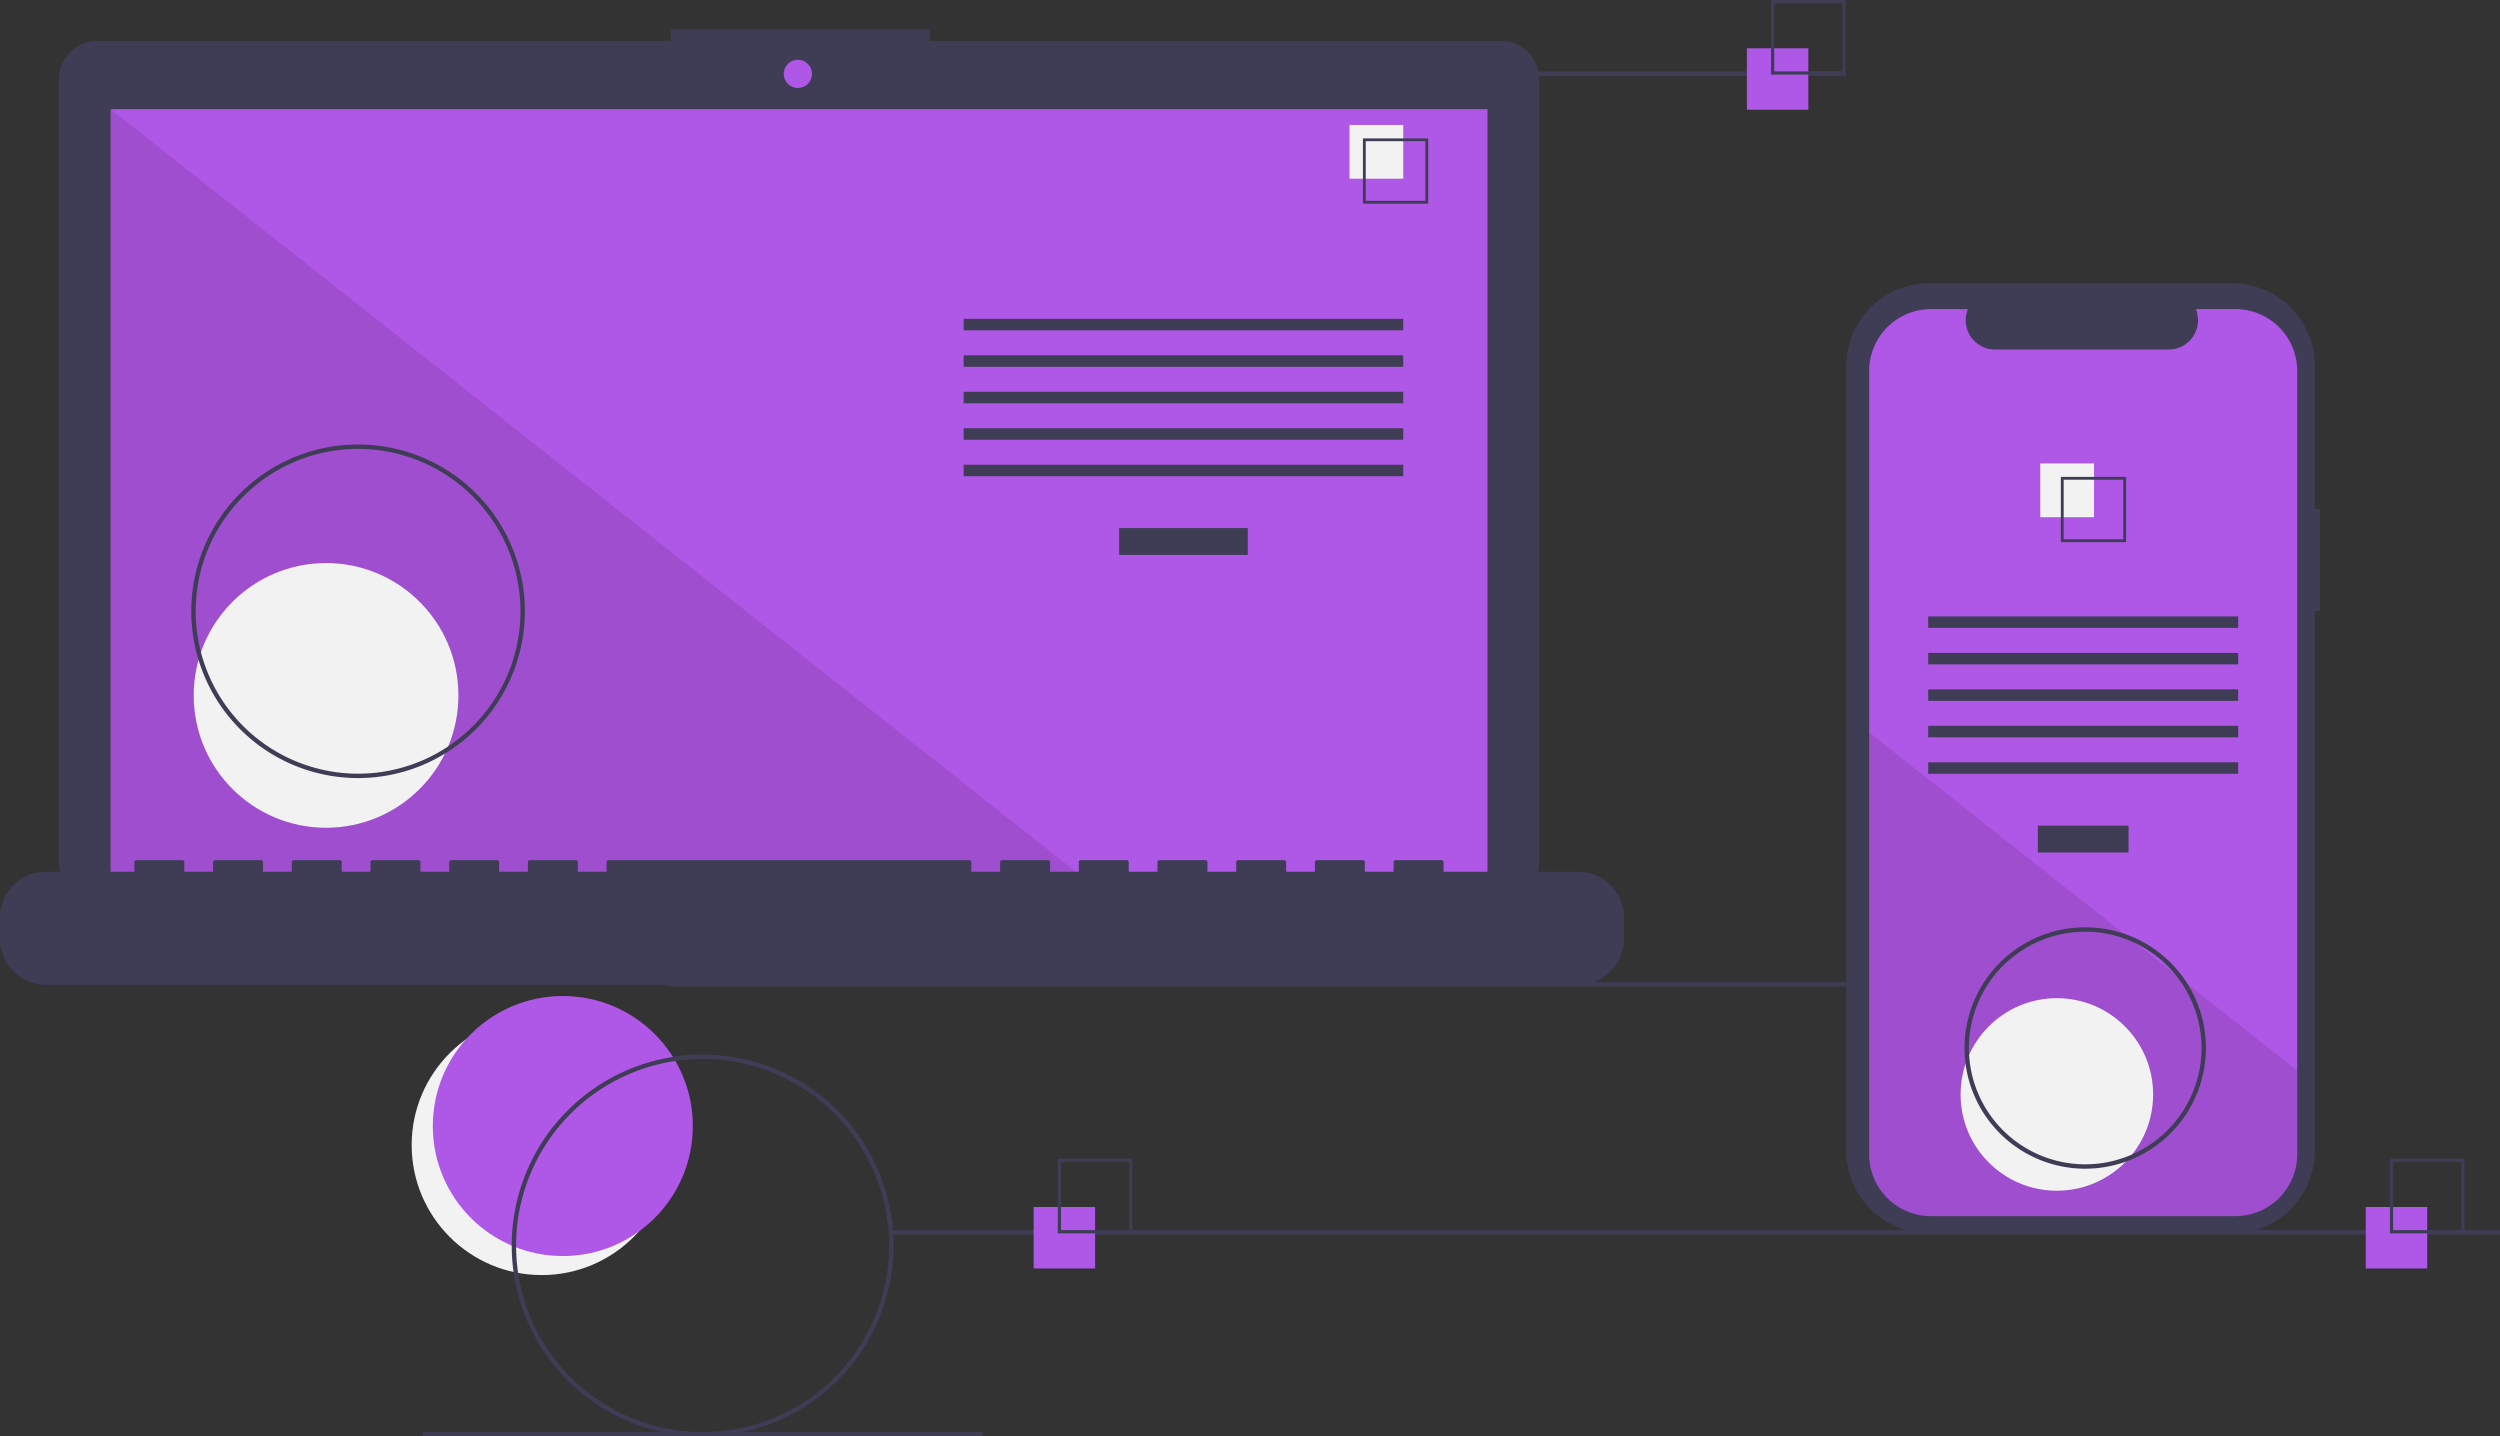<svg xmlns="http://www.w3.org/2000/svg" data-name="Layer 1" width="1139.171" height="654.543" viewBox="0 0 1139.171 654.543" xmlns:xlink="http://www.w3.org/1999/xlink"><rect x="0" y="0" width="1139.171" height="654.543" fill="#333333" stroke="none"/><title>progressive_app</title><circle cx="246.827" cy="521.765" r="59.243" fill="#f2f2f2" data-darkreader-inline-fill="" style="--darkreader-inline-fill:#e0ddd9;"/><circle cx="256.46" cy="513.095" r="59.243" fill="#af57e6" data-darkreader-inline-fill="" style="--darkreader-inline-fill:#b25de7;"/><rect x="304.171" y="447.543" width="733" height="2" fill="#3f3d56" data-darkreader-inline-fill="" style="--darkreader-inline-fill:#323145;"/><path d="M714.207,141.381H454.038v-5.362h-117.971v5.362H74.825a17.599,17.599,0,0,0-17.599,17.599V515.231a17.599,17.599,0,0,0,17.599,17.599H714.207a17.599,17.599,0,0,0,17.599-17.599V158.979A17.599,17.599,0,0,0,714.207,141.381Z" transform="translate(-30.415 -122.728)" fill="#3f3d56" data-darkreader-inline-fill="" style="--darkreader-inline-fill:#323145;"/><rect x="50.406" y="49.754" width="627.391" height="353.913" fill="#af57e6" data-darkreader-inline-fill="" style="--darkreader-inline-fill:#621691;"/><circle cx="363.565" cy="33.667" r="6.435" fill="#af57e6" data-darkreader-inline-fill="" style="--darkreader-inline-fill:#b25de7;"/><polygon points="498.374 403.667 50.406 403.667 50.406 49.754 498.374 403.667" opacity="0.1"/><circle cx="148.574" cy="316.876" r="60.307" fill="#f2f2f2" data-darkreader-inline-fill="" style="--darkreader-inline-fill:#1f2223;"/><rect x="509.953" y="240.622" width="58.605" height="12.246" fill="#3f3d56" data-darkreader-inline-fill="" style="--darkreader-inline-fill:#bab4ab;"/><rect x="439.102" y="145.279" width="200.307" height="5.248" fill="#3f3d56" data-darkreader-inline-fill="" style="--darkreader-inline-fill:#323145;"/><rect x="439.102" y="161.898" width="200.307" height="5.248" fill="#3f3d56" data-darkreader-inline-fill="" style="--darkreader-inline-fill:#323145;"/><rect x="439.102" y="178.518" width="200.307" height="5.248" fill="#3f3d56" data-darkreader-inline-fill="" style="--darkreader-inline-fill:#323145;"/><rect x="439.102" y="195.137" width="200.307" height="5.248" fill="#3f3d56" data-darkreader-inline-fill="" style="--darkreader-inline-fill:#323145;"/><rect x="439.102" y="211.756" width="200.307" height="5.248" fill="#3f3d56" data-darkreader-inline-fill="" style="--darkreader-inline-fill:#323145;"/><rect x="614.917" y="56.934" width="24.492" height="24.492" fill="#f2f2f2" data-darkreader-inline-fill="" style="--darkreader-inline-fill:#e0ddd9;"/><path d="M681.195,215.525h-29.74v-29.74h29.74Zm-28.447-1.293h27.154V187.078H652.748Z" transform="translate(-30.415 -122.728)" fill="#3f3d56" data-darkreader-inline-fill="" style="--darkreader-inline-fill:#bab4ab;"/><path d="M749.422,519.96H688.192v-4.412a.875.875,0,0,0-.875-.875h-20.993a.875.875,0,0,0-.875.875v4.412H652.329v-4.412a.875.875,0,0,0-.875-.875H630.462a.875.875,0,0,0-.875.875v4.412H616.467v-4.412a.875.875,0,0,0-.875-.875H594.599a.875.875,0,0,0-.875.875v4.412H580.604v-4.412a.875.875,0,0,0-.875-.875H558.736a.875.875,0,0,0-.875.875v4.412H544.741v-4.412a.875.875,0,0,0-.875-.875H522.873a.875.875,0,0,0-.875.875v4.412H508.878v-4.412a.875.875,0,0,0-.875-.875h-20.993a.875.875,0,0,0-.875.875v4.412H473.015v-4.412a.875.875,0,0,0-.875-.875H307.696a.875.875,0,0,0-.875.875v4.412H293.701v-4.412a.875.875,0,0,0-.875-.875H271.833a.875.875,0,0,0-.875.875v4.412H257.838v-4.412a.875.875,0,0,0-.875-.875h-20.993a.875.875,0,0,0-.875.875v4.412H221.975v-4.412a.875.875,0,0,0-.875-.875H200.107a.875.875,0,0,0-.875.875v4.412H186.112v-4.412a.875.875,0,0,0-.875-.875H164.244a.875.875,0,0,0-.875.875v4.412H150.249v-4.412a.875.875,0,0,0-.875-.875H128.381a.875.875,0,0,0-.875.875v4.412H114.386v-4.412a.875.875,0,0,0-.875-.875H92.519a.875.875,0,0,0-.875.875v4.412H51.407a20.993,20.993,0,0,0-20.993,20.993v9.492A20.993,20.993,0,0,0,51.407,571.438H749.422a20.993,20.993,0,0,0,20.993-20.993v-9.492A20.993,20.993,0,0,0,749.422,519.96Z" transform="translate(-30.415 -122.728)" fill="#3f3d56" data-darkreader-inline-fill="" style="--darkreader-inline-fill:#323145;"/><path d="M193.586,477.272a76,76,0,1,1,76-76A76.086,76.086,0,0,1,193.586,477.272Zm0-150a74,74,0,1,0,74,74A74.084,74.084,0,0,0,193.586,327.272Z" transform="translate(-30.415 -122.728)" fill="#3f3d56" data-darkreader-inline-fill="" style="--darkreader-inline-fill:#323145;"/><rect x="586.171" y="32.543" width="255" height="2" fill="#3f3d56" data-darkreader-inline-fill="" style="--darkreader-inline-fill:#323145;"/><rect x="406.171" y="560.543" width="733" height="2" fill="#3f3d56" data-darkreader-inline-fill="" style="--darkreader-inline-fill:#323145;"/><rect x="192.672" y="652.543" width="255" height="2" fill="#3f3d56" data-darkreader-inline-fill="" style="--darkreader-inline-fill:#323145;"/><rect x="471" y="550" width="28" height="28" fill="#af57e6" data-darkreader-inline-fill="" style="--darkreader-inline-fill:#b25de7;"/><path d="M546.415,684.728h-34v-34h34Zm-32.522-1.478H544.936V652.207H513.893Z" transform="translate(-30.415 -122.728)" fill="#3f3d56" data-darkreader-inline-fill="" style="--darkreader-inline-fill:#bab4ab;"/><rect x="796" y="22" width="28" height="28" fill="#af57e6" data-darkreader-inline-fill="" style="--darkreader-inline-fill:#b25de7;"/><path d="M871.415,156.728h-34v-34h34Zm-32.522-1.478H869.936V124.207H838.893Z" transform="translate(-30.415 -122.728)" fill="#3f3d56" data-darkreader-inline-fill="" style="--darkreader-inline-fill:#bab4ab;"/><rect x="1078" y="550" width="28" height="28" fill="#af57e6" data-darkreader-inline-fill="" style="--darkreader-inline-fill:#b25de7;"/><path d="M1153.415,684.728h-34v-34h34Zm-32.522-1.478h31.043V652.207h-31.043Z" transform="translate(-30.415 -122.728)" fill="#3f3d56" data-darkreader-inline-fill="" style="--darkreader-inline-fill:#bab4ab;"/><path d="M1087.586,354.687h-2.379V289.525a37.714,37.714,0,0,0-37.714-37.714H909.44A37.714,37.714,0,0,0,871.726,289.525V647.006A37.714,37.714,0,0,0,909.44,684.72h138.053a37.714,37.714,0,0,0,37.714-37.714V401.07h2.379Z" transform="translate(-30.415 -122.728)" fill="#3f3d56" data-darkreader-inline-fill="" style="--darkreader-inline-fill:#323145;"/><path d="M1077.176,291.742v356.96a28.165,28.165,0,0,1-28.16,28.17H910.296a28.165,28.165,0,0,1-28.16-28.17v-356.96a28.163,28.163,0,0,1,28.16-28.16h16.83a13.379,13.379,0,0,0,12.39,18.43h79.09a13.379,13.379,0,0,0,12.39-18.43h18.02A28.163,28.163,0,0,1,1077.176,291.742Z" transform="translate(-30.415 -122.728)" fill="#af57e6" data-darkreader-inline-fill="" style="--darkreader-inline-fill:#621691;"/><rect x="928.58" y="376.218" width="41.324" height="12.246" fill="#3f3d56" data-darkreader-inline-fill="" style="--darkreader-inline-fill:#bab4ab;"/><rect x="878.621" y="280.875" width="141.24" height="5.248" fill="#3f3d56" data-darkreader-inline-fill="" style="--darkreader-inline-fill:#323145;"/><rect x="878.621" y="297.494" width="141.24" height="5.248" fill="#3f3d56" data-darkreader-inline-fill="" style="--darkreader-inline-fill:#323145;"/><rect x="878.621" y="314.114" width="141.24" height="5.248" fill="#3f3d56" data-darkreader-inline-fill="" style="--darkreader-inline-fill:#323145;"/><rect x="878.621" y="330.733" width="141.24" height="5.248" fill="#3f3d56" data-darkreader-inline-fill="" style="--darkreader-inline-fill:#323145;"/><rect x="878.621" y="347.352" width="141.24" height="5.248" fill="#3f3d56" data-darkreader-inline-fill="" style="--darkreader-inline-fill:#323145;"/><rect x="929.684" y="211.179" width="24.492" height="24.492" fill="#f2f2f2" data-darkreader-inline-fill="" style="--darkreader-inline-fill:#e0ddd9;"/><path d="M969.474,340.032v29.74h29.74v-29.74Zm28.45,28.45h-27.16v-27.16h27.16Z" transform="translate(-30.415 -122.728)" fill="#3f3d56" data-darkreader-inline-fill="" style="--darkreader-inline-fill:#bab4ab;"/><path d="M1077.176,610.582v38.12a28.165,28.165,0,0,1-28.16,28.17H910.296a28.165,28.165,0,0,1-28.16-28.17v-192.21l116.87,92.33,2,1.58,21.74,17.17,2.03,1.61Z" transform="translate(-30.415 -122.728)" opacity="0.1"/><circle cx="937.241" cy="498.707" r="43.868" fill="#f2f2f2" data-darkreader-inline-fill="" style="--darkreader-inline-fill:#e0ddd9;"/><path d="M350.586,777.272a87,87,0,1,1,87-87A87.099,87.099,0,0,1,350.586,777.272Zm0-172a85,85,0,1,0,85,85A85.096,85.096,0,0,0,350.586,605.272Z" transform="translate(-30.415 -122.728)" fill="#3f3d56" data-darkreader-inline-fill="" style="--darkreader-inline-fill:#323145;"/><path d="M980.586,655.272a55,55,0,1,1,55-55A55.062,55.062,0,0,1,980.586,655.272Zm0-108a53,53,0,1,0,53,53A53.06,53.06,0,0,0,980.586,547.272Z" transform="translate(-30.415 -122.728)" fill="#3f3d56" data-darkreader-inline-fill="" style="--darkreader-inline-fill:#bab4ab;"/></svg>